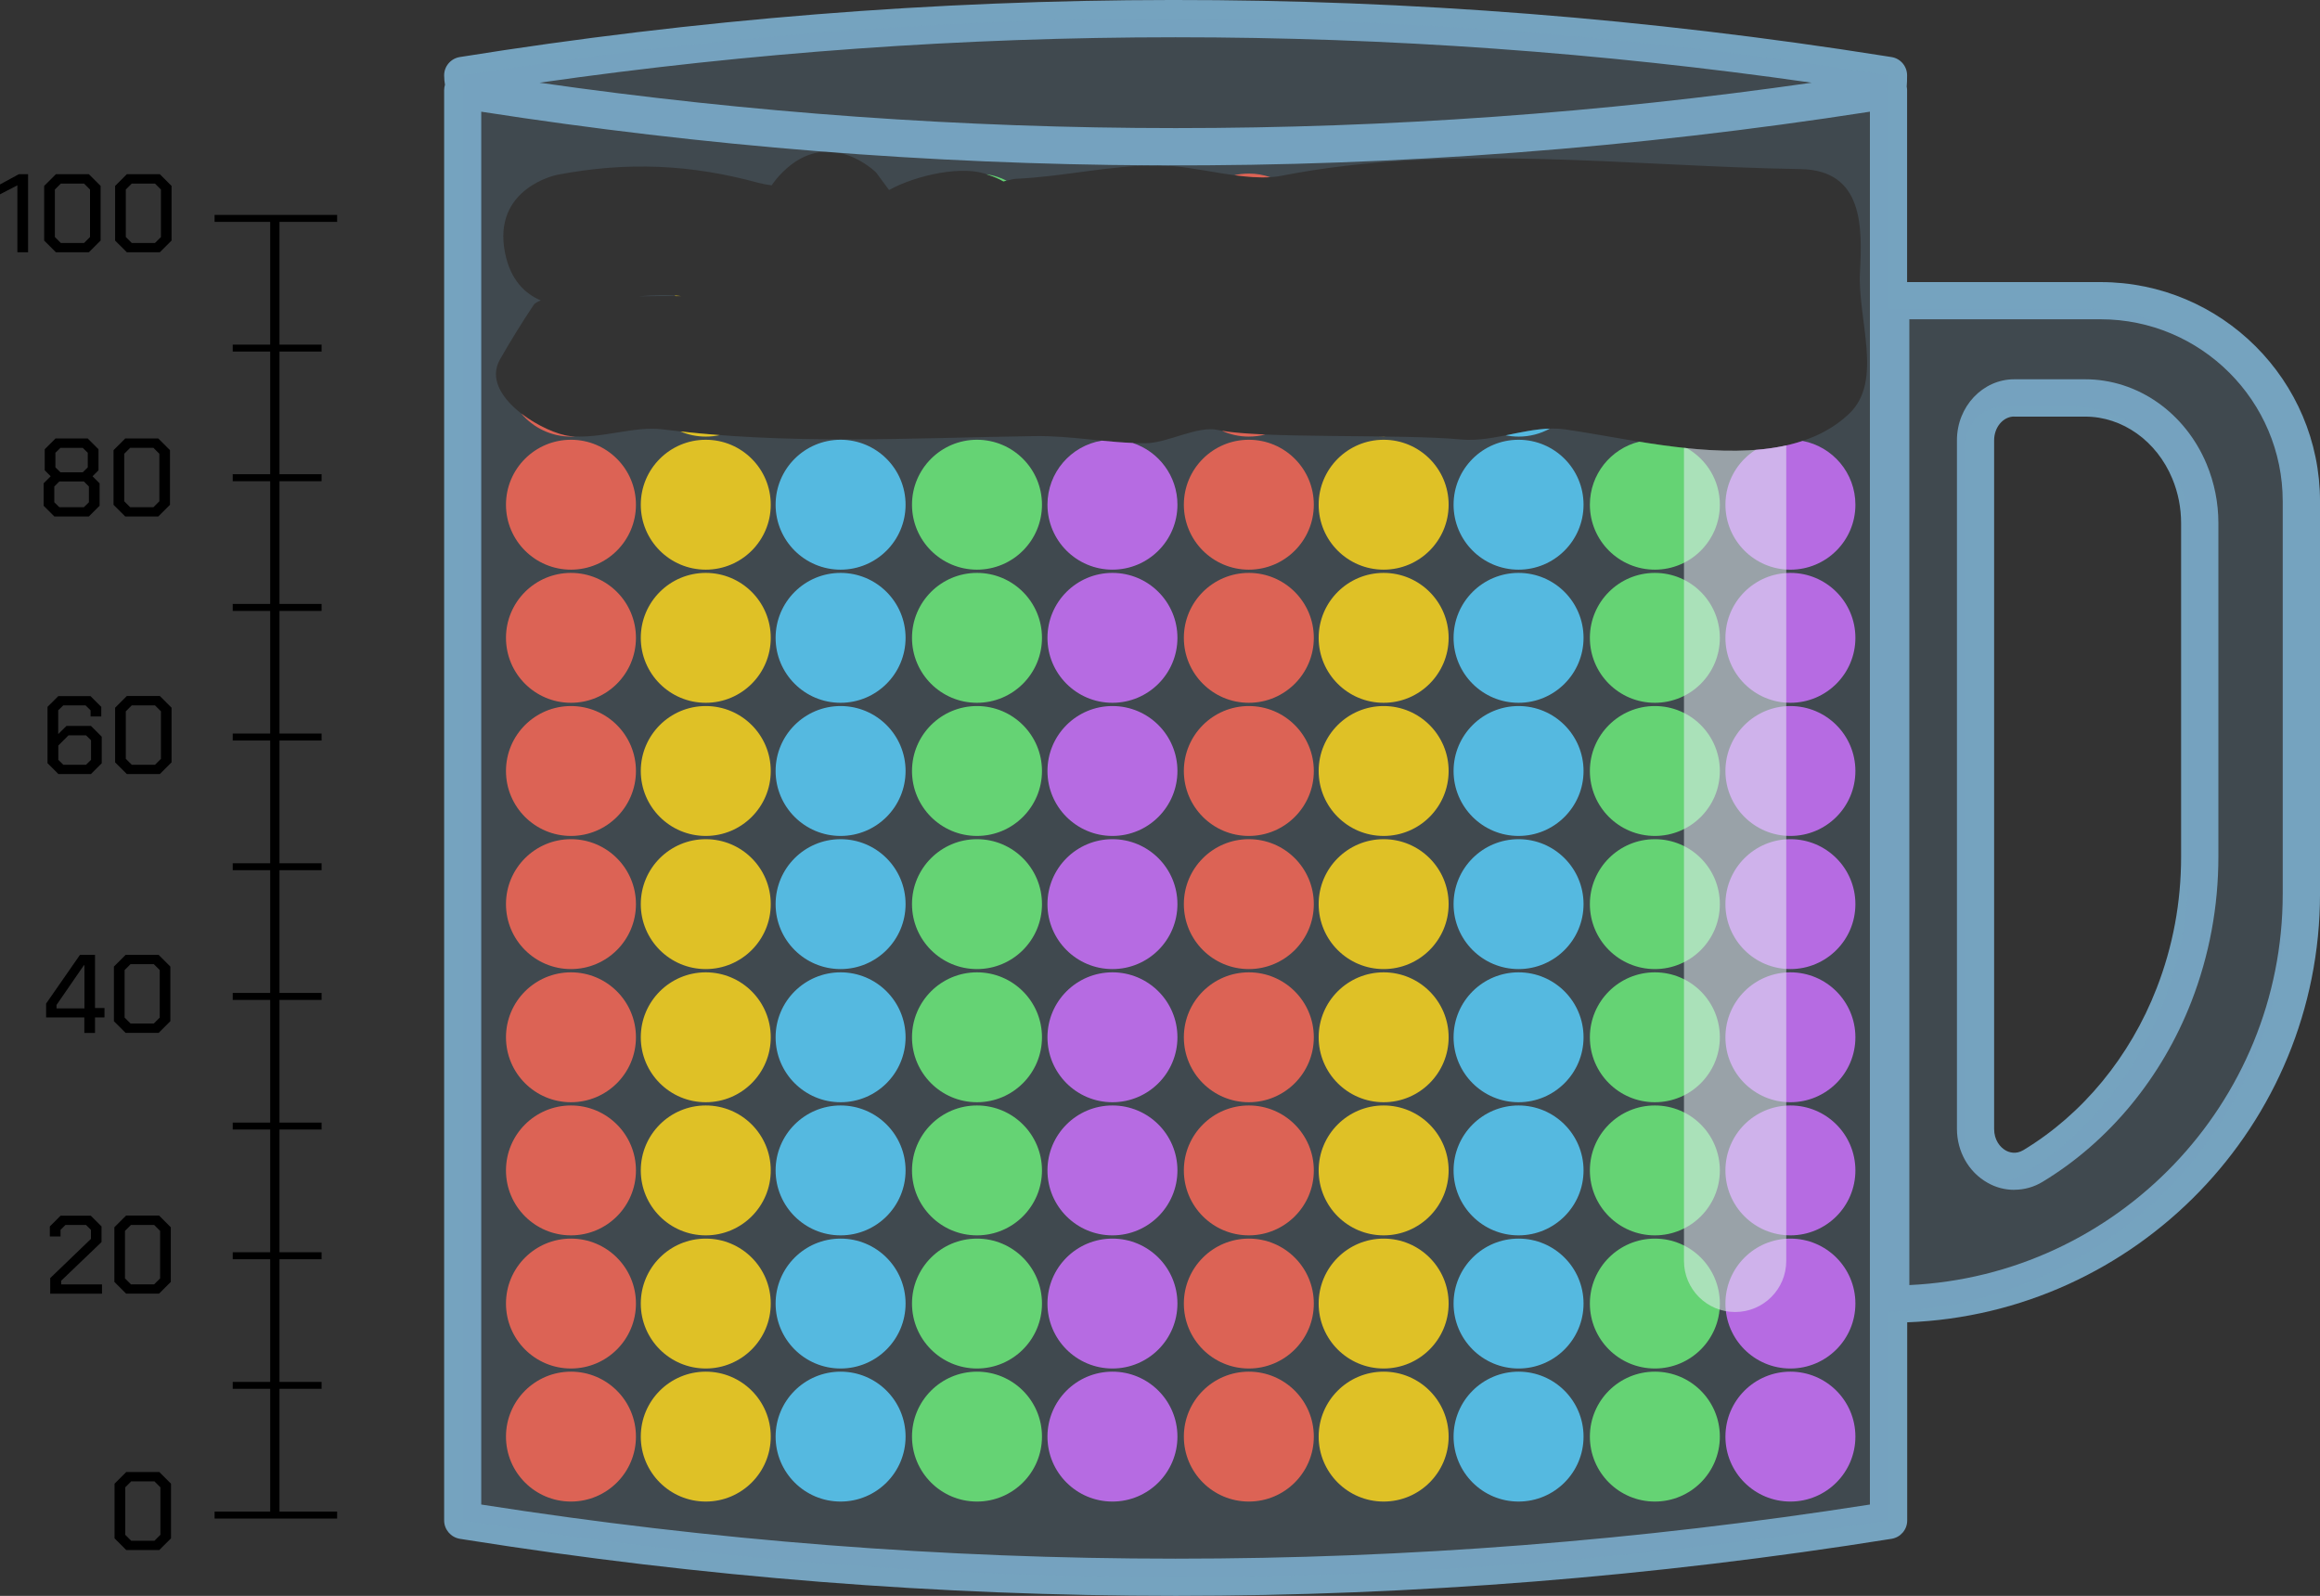 <svg version="1.1" xmlns="http://www.w3.org/2000/svg" xmlns:xlink="http://www.w3.org/1999/xlink" width="175.007" height="120.394" viewBox="0,0,175.007,120.394"><rect x="0" y="0" width="175.007" height="120.394" fill="#333333" stroke="none"/><defs><clipPath id="clip-1"><path d="M170.051,235.452v-100.262h7.042v100.262z" fill="none" stroke-width="1"/></clipPath></defs><g transform="translate(-152.496,-119.803)"><g data-paper-data="{&quot;isPaintingLayer&quot;:true}" fill-rule="nonzero" stroke="none" stroke-linecap="butt" stroke-linejoin="miter" stroke-miterlimit="10" stroke-dasharray="" stroke-dashoffset="0" style="mix-blend-mode: normal"><g fill="#75a3bf" stroke-width="0"><path d="M304.436,209.566c-0.694,0 -1.389,-0.175 -2.02,-0.54c-1.417,-0.799 -2.3,-2.355 -2.3,-4.065v-51.946c0,-2.537 1.943,-4.598 4.32,-4.598h5.358c3.949,0 7.539,2.516 9.16,6.407c0.582,1.409 0.884,2.902 0.884,4.444v25.157c0,3.778 -0.687,7.458 -2.034,10.935c-2.23,5.741 -6.214,10.57 -11.222,13.598c-0.666,0.407 -1.403,0.603 -2.139,0.603zM304.436,151.227c-0.835,0 -1.515,0.806 -1.515,1.794v51.953c0,0.834 0.449,1.381 0.87,1.619c0.252,0.14 0.757,0.322 1.333,-0.021c4.482,-2.706 8.051,-7.044 10.057,-12.217c1.227,-3.154 1.845,-6.491 1.845,-9.918v-25.157c0,-1.171 -0.224,-2.306 -0.666,-3.372c-1.178,-2.839 -3.759,-4.675 -6.565,-4.675h-5.358z"/><path d="M310.952,141.084c9.125,0 16.552,7.423 16.552,16.542v29.608c0,17.432 -13.859,31.675 -31.14,32.327v14.951c0,0.687 -0.498,1.269 -1.178,1.381c-17.912,2.867 -36.112,4.304 -53.997,4.304c-17.884,0 -35.755,-1.409 -53.513,-4.227l-0.491,-0.077c-0.68,-0.112 -1.185,-0.701 -1.185,-1.388v-107.916c0,-0.14 0.028,-0.266 0.063,-0.393c-0.035,-0.203 -0.063,-0.428 -0.063,-0.708c0,-0.687 0.498,-1.269 1.178,-1.381c35.663,-5.713 71.832,-5.741 107.509,-0.077l0.491,0.077c0.68,0.105 1.178,0.694 1.178,1.381c0,0.315 -0.007,0.596 -0.028,0.848c0.014,0.084 0.028,0.168 0.028,0.252v14.495zM293.551,128.229c-17.709,2.753 -35.54,4.104 -53.37,4.052c-0.113,-0.004 -0.224,-0.006 -0.334,-0.006c-0.126,0 -0.251,0.001 -0.376,0.003c-16.929,-0.085 -33.855,-1.435 -50.673,-4.049v105.078c34.766,5.446 69.994,5.446 104.753,0zM324.691,157.627c0,-7.577 -6.165,-13.738 -13.746,-13.738h-14.42v72.862c15.654,-0.729 28.166,-13.689 28.166,-29.516zM193.196,126.042c31.869,4.563 64.103,4.57 95.965,0c-31.869,-4.57 -64.096,-4.57 -95.965,0z"/></g><g stroke-width="0"><g><g><path d="M203.386,142.098c0.172,0.011 0.342,0.025 0.507,0.042c-0.144,-0.001 -0.289,-0.002 -0.433,-0.002c-0.025,-0.013 -0.05,-0.026 -0.074,-0.04z" fill="#fac900"/><path d="" fill="#f6543b"/><path d="" fill="#4ebfe9"/><path d="M227.057,133.008c-0.047,-0.02 -0.096,-0.04 -0.145,-0.058c0.537,0.079 1.045,0.244 1.511,0.482c-0.08,0.017 -0.159,0.036 -0.238,0.057c-0.351,-0.204 -0.729,-0.367 -1.127,-0.482z" fill="#61e061"/><path d="" fill="#c75eeb"/></g></g><g><g><path d="" fill="#fac900"/><path d="M246.701,132.897c0.566,0 1.11,0.096 1.617,0.273c-0.837,0.054 -1.759,-0.023 -2.71,-0.15c0.351,-0.08 0.717,-0.122 1.093,-0.122z" fill="#f6543b"/><path d="" fill="#4ebfe9"/><path d="" fill="#61e061"/><path d="" fill="#c75eeb"/></g></g><g><g><path d="M205.736,152.741c-0.679,0 -1.327,-0.138 -1.915,-0.388c0.993,0.109 1.982,0.199 2.968,0.275c-0.339,0.074 -0.692,0.113 -1.053,0.113z" fill="#fac900"/><path d="M195.566,152.741c-1.505,0 -2.852,-0.678 -3.752,-1.745c1.235,0.956 2.776,1.616 3.683,1.707c0.129,0.013 0.259,0.022 0.388,0.028c-0.106,0.007 -0.212,0.01 -0.32,0.01z" fill="#f6543b"/><path d="" fill="#4ebfe9"/><path d="" fill="#61e061"/><path d="" fill="#c75eeb"/></g></g><g><g><path d="M256.871,152.741c-0.114,0 -0.227,-0.004 -0.339,-0.012c0.184,0.002 0.366,0.005 0.547,0.007c-0.069,0.003 -0.138,0.004 -0.208,0.004z" fill="#fac900"/><path d="M246.701,152.741c-0.725,0 -1.414,-0.157 -2.033,-0.44c0.784,0.138 1.924,0.225 3.27,0.282c-0.395,0.103 -0.81,0.157 -1.237,0.157z" fill="#f6543b"/><path d="M267.047,152.741c-0.333,0 -0.658,-0.033 -0.972,-0.096c1.117,-0.221 2.236,-0.475 3.332,-0.507c-0.7,0.385 -1.504,0.604 -2.36,0.604z" fill="#4ebfe9"/><path d="" fill="#61e061"/><path d="" fill="#c75eeb"/></g></g><g><g><path d="M200.833,157.879c0,-2.706 2.195,-4.9 4.902,-4.9c2.708,0 4.902,2.194 4.902,4.9c0,2.706 -2.195,4.9 -4.902,4.9c-2.708,0 -4.902,-2.194 -4.902,-4.9z" fill="#fac900"/><path d="M190.664,157.879c0,-2.706 2.195,-4.9 4.902,-4.9c2.708,0 4.902,2.194 4.902,4.9c0,2.706 -2.195,4.9 -4.902,4.9c-2.708,0 -4.902,-2.194 -4.902,-4.9z" fill="#f6543b"/><path d="M211.003,157.879c0,-2.706 2.195,-4.9 4.902,-4.9c2.708,0 4.902,2.194 4.902,4.9c0,2.706 -2.195,4.9 -4.902,4.9c-2.708,0 -4.902,-2.194 -4.902,-4.9z" fill="#4ebfe9"/><path d="M221.292,157.879c0,-2.706 2.195,-4.9 4.902,-4.9c2.708,0 4.902,2.194 4.902,4.9c0,2.706 -2.195,4.9 -4.902,4.9c-2.708,0 -4.902,-2.194 -4.902,-4.9z" fill="#61e061"/><path d="M231.51,157.879c0,-2.43 1.77,-4.446 4.091,-4.833c0.771,0.076 1.545,0.143 2.338,0.175c1.96,0.641 3.376,2.484 3.376,4.657c0,2.706 -2.195,4.9 -4.902,4.9c-2.708,0 -4.902,-2.194 -4.902,-4.9z" fill="#c75eeb"/></g></g><g><g><path d="M251.968,157.879c0,-2.706 2.195,-4.9 4.902,-4.9c2.708,0 4.902,2.194 4.902,4.9c0,2.706 -2.195,4.9 -4.902,4.9c-2.708,0 -4.902,-2.194 -4.902,-4.9z" fill="#fac900"/><path d="M241.799,157.879c0,-2.706 2.195,-4.9 4.902,-4.9c2.708,0 4.902,2.194 4.902,4.9c0,2.706 -2.195,4.9 -4.902,4.9c-2.708,0 -4.902,-2.194 -4.902,-4.9z" fill="#f6543b"/><path d="M262.145,157.879c0,-2.706 2.195,-4.9 4.902,-4.9c2.708,0 4.902,2.194 4.902,4.9c0,2.706 -2.195,4.9 -4.902,4.9c-2.708,0 -4.902,-2.194 -4.902,-4.9z" fill="#4ebfe9"/><path d="M272.427,157.879c0,-2.296 1.58,-4.223 3.713,-4.754c1.178,0.19 2.39,0.365 3.605,0.49c1.485,0.842 2.487,2.436 2.487,4.264c0,2.706 -2.195,4.9 -4.902,4.9c-2.708,0 -4.902,-2.194 -4.902,-4.9z" fill="#61e061"/><path d="M282.652,157.879c0,-1.739 0.906,-3.266 2.272,-4.135c1.245,-0.097 2.441,-0.308 3.55,-0.678c2.268,0.43 3.983,2.422 3.983,4.814c0,2.706 -2.195,4.9 -4.902,4.9c-2.708,0 -4.902,-2.194 -4.902,-4.9z" fill="#c75eeb"/></g></g><g><g><path d="M200.833,167.923c0,-2.706 2.195,-4.9 4.902,-4.9c2.708,0 4.902,2.194 4.902,4.9c0,2.706 -2.195,4.9 -4.902,4.9c-2.708,0 -4.902,-2.194 -4.902,-4.9z" fill="#fac900"/><path d="M190.664,167.923c0,-2.706 2.195,-4.9 4.902,-4.9c2.708,0 4.902,2.194 4.902,4.9c0,2.706 -2.195,4.9 -4.902,4.9c-2.708,0 -4.902,-2.194 -4.902,-4.9z" fill="#f6543b"/><path d="M211.003,167.923c0,-2.706 2.195,-4.9 4.902,-4.9c2.708,0 4.902,2.194 4.902,4.9c0,2.706 -2.195,4.9 -4.902,4.9c-2.708,0 -4.902,-2.194 -4.902,-4.9z" fill="#4ebfe9"/><path d="M221.292,167.923c0,-2.706 2.195,-4.9 4.902,-4.9c2.708,0 4.902,2.194 4.902,4.9c0,2.706 -2.195,4.9 -4.902,4.9c-2.708,0 -4.902,-2.194 -4.902,-4.9z" fill="#61e061"/><path d="M231.51,167.923c0,-2.706 2.195,-4.9 4.902,-4.9c2.708,0 4.902,2.194 4.902,4.9c0,2.706 -2.195,4.9 -4.902,4.9c-2.708,0 -4.902,-2.194 -4.902,-4.9z" fill="#c75eeb"/></g></g><g><g><path d="M251.968,167.923c0,-2.706 2.195,-4.9 4.902,-4.9c2.708,0 4.902,2.194 4.902,4.9c0,2.706 -2.195,4.9 -4.902,4.9c-2.708,0 -4.902,-2.194 -4.902,-4.9z" fill="#fac900"/><path d="M241.799,167.923c0,-2.706 2.195,-4.9 4.902,-4.9c2.708,0 4.902,2.194 4.902,4.9c0,2.706 -2.195,4.9 -4.902,4.9c-2.708,0 -4.902,-2.194 -4.902,-4.9z" fill="#f6543b"/><path d="M262.145,167.923c0,-2.706 2.195,-4.9 4.902,-4.9c2.708,0 4.902,2.194 4.902,4.9c0,2.706 -2.195,4.9 -4.902,4.9c-2.708,0 -4.902,-2.194 -4.902,-4.9z" fill="#4ebfe9"/><path d="M272.427,167.923c0,-2.706 2.195,-4.9 4.902,-4.9c2.708,0 4.902,2.194 4.902,4.9c0,2.706 -2.195,4.9 -4.902,4.9c-2.708,0 -4.902,-2.194 -4.902,-4.9z" fill="#61e061"/><path d="M282.652,167.923c0,-2.706 2.195,-4.9 4.902,-4.9c2.708,0 4.902,2.194 4.902,4.9c0,2.706 -2.195,4.9 -4.902,4.9c-2.708,0 -4.902,-2.194 -4.902,-4.9z" fill="#c75eeb"/></g></g><g><g><path d="M200.833,177.968c0,-2.706 2.195,-4.9 4.902,-4.9c2.708,0 4.902,2.194 4.902,4.9c0,2.706 -2.195,4.9 -4.902,4.9c-2.708,0 -4.902,-2.194 -4.902,-4.9z" fill="#fac900"/><path d="M190.664,177.968c0,-2.706 2.195,-4.9 4.902,-4.9c2.708,0 4.902,2.194 4.902,4.9c0,2.706 -2.195,4.9 -4.902,4.9c-2.708,0 -4.902,-2.194 -4.902,-4.9z" fill="#f6543b"/><path d="M211.003,177.968c0,-2.706 2.195,-4.9 4.902,-4.9c2.708,0 4.902,2.194 4.902,4.9c0,2.706 -2.195,4.9 -4.902,4.9c-2.708,0 -4.902,-2.194 -4.902,-4.9z" fill="#4ebfe9"/><path d="M221.292,177.968c0,-2.706 2.195,-4.9 4.902,-4.9c2.708,0 4.902,2.194 4.902,4.9c0,2.706 -2.195,4.9 -4.902,4.9c-2.708,0 -4.902,-2.194 -4.902,-4.9z" fill="#61e061"/><path d="M231.51,177.968c0,-2.706 2.195,-4.9 4.902,-4.9c2.708,0 4.902,2.194 4.902,4.9c0,2.706 -2.195,4.9 -4.902,4.9c-2.708,0 -4.902,-2.194 -4.902,-4.9z" fill="#c75eeb"/></g></g><g><g><path d="M251.968,177.968c0,-2.706 2.195,-4.9 4.902,-4.9c2.708,0 4.902,2.194 4.902,4.9c0,2.706 -2.195,4.9 -4.902,4.9c-2.708,0 -4.902,-2.194 -4.902,-4.9z" fill="#fac900"/><path d="M241.799,177.968c0,-2.706 2.195,-4.9 4.902,-4.9c2.708,0 4.902,2.194 4.902,4.9c0,2.706 -2.195,4.9 -4.902,4.9c-2.708,0 -4.902,-2.194 -4.902,-4.9z" fill="#f6543b"/><path d="M262.145,177.968c0,-2.706 2.195,-4.9 4.902,-4.9c2.708,0 4.902,2.194 4.902,4.9c0,2.706 -2.195,4.9 -4.902,4.9c-2.708,0 -4.902,-2.194 -4.902,-4.9z" fill="#4ebfe9"/><path d="M272.427,177.968c0,-2.706 2.195,-4.9 4.902,-4.9c2.708,0 4.902,2.194 4.902,4.9c0,2.706 -2.195,4.9 -4.902,4.9c-2.708,0 -4.902,-2.194 -4.902,-4.9z" fill="#61e061"/><path d="M282.652,177.968c0,-2.706 2.195,-4.9 4.902,-4.9c2.708,0 4.902,2.194 4.902,4.9c0,2.706 -2.195,4.9 -4.902,4.9c-2.708,0 -4.902,-2.194 -4.902,-4.9z" fill="#c75eeb"/></g></g><g><g><path d="M200.833,188.012c0,-2.706 2.195,-4.9 4.902,-4.9c2.708,0 4.902,2.194 4.902,4.9c0,2.706 -2.195,4.9 -4.902,4.9c-2.708,0 -4.902,-2.194 -4.902,-4.9z" fill="#fac900"/><path d="M190.664,188.012c0,-2.706 2.195,-4.9 4.902,-4.9c2.708,0 4.902,2.194 4.902,4.9c0,2.706 -2.195,4.9 -4.902,4.9c-2.708,0 -4.902,-2.194 -4.902,-4.9z" fill="#f6543b"/><path d="M211.003,188.012c0,-2.706 2.195,-4.9 4.902,-4.9c2.708,0 4.902,2.194 4.902,4.9c0,2.706 -2.195,4.9 -4.902,4.9c-2.708,0 -4.902,-2.194 -4.902,-4.9z" fill="#4ebfe9"/><path d="M221.292,188.012c0,-2.706 2.195,-4.9 4.902,-4.9c2.708,0 4.902,2.194 4.902,4.9c0,2.706 -2.195,4.9 -4.902,4.9c-2.708,0 -4.902,-2.194 -4.902,-4.9z" fill="#61e061"/><path d="M231.51,188.012c0,-2.706 2.195,-4.9 4.902,-4.9c2.708,0 4.902,2.194 4.902,4.9c0,2.706 -2.195,4.9 -4.902,4.9c-2.708,0 -4.902,-2.194 -4.902,-4.9z" fill="#c75eeb"/></g></g><g><g><path d="M251.968,188.012c0,-2.706 2.195,-4.9 4.902,-4.9c2.708,0 4.902,2.194 4.902,4.9c0,2.706 -2.195,4.9 -4.902,4.9c-2.708,0 -4.902,-2.194 -4.902,-4.9z" fill="#fac900"/><path d="M241.799,188.012c0,-2.706 2.195,-4.9 4.902,-4.9c2.708,0 4.902,2.194 4.902,4.9c0,2.706 -2.195,4.9 -4.902,4.9c-2.708,0 -4.902,-2.194 -4.902,-4.9z" fill="#f6543b"/><path d="M262.145,188.012c0,-2.706 2.195,-4.9 4.902,-4.9c2.708,0 4.902,2.194 4.902,4.9c0,2.706 -2.195,4.9 -4.902,4.9c-2.708,0 -4.902,-2.194 -4.902,-4.9z" fill="#4ebfe9"/><path d="M272.427,188.012c0,-2.706 2.195,-4.9 4.902,-4.9c2.708,0 4.902,2.194 4.902,4.9c0,2.706 -2.195,4.9 -4.902,4.9c-2.708,0 -4.902,-2.194 -4.902,-4.9z" fill="#61e061"/><path d="M282.652,188.012c0,-2.706 2.195,-4.9 4.902,-4.9c2.708,0 4.902,2.194 4.902,4.9c0,2.706 -2.195,4.9 -4.902,4.9c-2.708,0 -4.902,-2.194 -4.902,-4.9z" fill="#c75eeb"/></g></g><g><g><path d="M200.833,198.057c0,-2.706 2.195,-4.9 4.902,-4.9c2.708,0 4.902,2.194 4.902,4.9c0,2.706 -2.195,4.9 -4.902,4.9c-2.708,0 -4.902,-2.194 -4.902,-4.9z" fill="#fac900"/><path d="M190.664,198.057c0,-2.706 2.195,-4.9 4.902,-4.9c2.708,0 4.902,2.194 4.902,4.9c0,2.706 -2.195,4.9 -4.902,4.9c-2.708,0 -4.902,-2.194 -4.902,-4.9z" fill="#f6543b"/><path d="M211.003,198.057c0,-2.706 2.195,-4.9 4.902,-4.9c2.708,0 4.902,2.194 4.902,4.9c0,2.706 -2.195,4.9 -4.902,4.9c-2.708,0 -4.902,-2.194 -4.902,-4.9z" fill="#4ebfe9"/><path d="M221.292,198.057c0,-2.706 2.195,-4.9 4.902,-4.9c2.708,0 4.902,2.194 4.902,4.9c0,2.706 -2.195,4.9 -4.902,4.9c-2.708,0 -4.902,-2.194 -4.902,-4.9z" fill="#61e061"/><path d="M231.51,198.057c0,-2.706 2.195,-4.9 4.902,-4.9c2.708,0 4.902,2.194 4.902,4.9c0,2.706 -2.195,4.9 -4.902,4.9c-2.708,0 -4.902,-2.194 -4.902,-4.9z" fill="#c75eeb"/></g></g><g><g><path d="M251.968,198.057c0,-2.706 2.195,-4.9 4.902,-4.9c2.708,0 4.902,2.194 4.902,4.9c0,2.706 -2.195,4.9 -4.902,4.9c-2.708,0 -4.902,-2.194 -4.902,-4.9z" fill="#fac900"/><path d="M241.799,198.057c0,-2.706 2.195,-4.9 4.902,-4.9c2.708,0 4.902,2.194 4.902,4.9c0,2.706 -2.195,4.9 -4.902,4.9c-2.708,0 -4.902,-2.194 -4.902,-4.9z" fill="#f6543b"/><path d="M262.145,198.057c0,-2.706 2.195,-4.9 4.902,-4.9c2.708,0 4.902,2.194 4.902,4.9c0,2.706 -2.195,4.9 -4.902,4.9c-2.708,0 -4.902,-2.194 -4.902,-4.9z" fill="#4ebfe9"/><path d="M272.427,198.057c0,-2.706 2.195,-4.9 4.902,-4.9c2.708,0 4.902,2.194 4.902,4.9c0,2.706 -2.195,4.9 -4.902,4.9c-2.708,0 -4.902,-2.194 -4.902,-4.9z" fill="#61e061"/><path d="M282.652,198.057c0,-2.706 2.195,-4.9 4.902,-4.9c2.708,0 4.902,2.194 4.902,4.9c0,2.706 -2.195,4.9 -4.902,4.9c-2.708,0 -4.902,-2.194 -4.902,-4.9z" fill="#c75eeb"/></g></g><g><g><path d="M200.833,208.101c0,-2.706 2.195,-4.9 4.902,-4.9c2.708,0 4.902,2.194 4.902,4.9c0,2.706 -2.195,4.9 -4.902,4.9c-2.708,0 -4.902,-2.194 -4.902,-4.9z" fill="#fac900"/><path d="M190.664,208.101c0,-2.706 2.195,-4.9 4.902,-4.9c2.708,0 4.902,2.194 4.902,4.9c0,2.706 -2.195,4.9 -4.902,4.9c-2.708,0 -4.902,-2.194 -4.902,-4.9z" fill="#f6543b"/><path d="M211.003,208.101c0,-2.706 2.195,-4.9 4.902,-4.9c2.708,0 4.902,2.194 4.902,4.9c0,2.706 -2.195,4.9 -4.902,4.9c-2.708,0 -4.902,-2.194 -4.902,-4.9z" fill="#4ebfe9"/><path d="M221.292,208.101c0,-2.706 2.195,-4.9 4.902,-4.9c2.708,0 4.902,2.194 4.902,4.9c0,2.706 -2.195,4.9 -4.902,4.9c-2.708,0 -4.902,-2.194 -4.902,-4.9z" fill="#61e061"/><path d="M231.51,208.101c0,-2.706 2.195,-4.9 4.902,-4.9c2.708,0 4.902,2.194 4.902,4.9c0,2.706 -2.195,4.9 -4.902,4.9c-2.708,0 -4.902,-2.194 -4.902,-4.9z" fill="#c75eeb"/></g></g><g><g><path d="M251.968,208.101c0,-2.706 2.195,-4.9 4.902,-4.9c2.708,0 4.902,2.194 4.902,4.9c0,2.706 -2.195,4.9 -4.902,4.9c-2.708,0 -4.902,-2.194 -4.902,-4.9z" fill="#fac900"/><path d="M241.799,208.101c0,-2.706 2.195,-4.9 4.902,-4.9c2.708,0 4.902,2.194 4.902,4.9c0,2.706 -2.195,4.9 -4.902,4.9c-2.708,0 -4.902,-2.194 -4.902,-4.9z" fill="#f6543b"/><path d="M262.145,208.101c0,-2.706 2.195,-4.9 4.902,-4.9c2.708,0 4.902,2.194 4.902,4.9c0,2.706 -2.195,4.9 -4.902,4.9c-2.708,0 -4.902,-2.194 -4.902,-4.9z" fill="#4ebfe9"/><path d="M272.427,208.101c0,-2.706 2.195,-4.9 4.902,-4.9c2.708,0 4.902,2.194 4.902,4.9c0,2.706 -2.195,4.9 -4.902,4.9c-2.708,0 -4.902,-2.194 -4.902,-4.9z" fill="#61e061"/><path d="M282.652,208.101c0,-2.706 2.195,-4.9 4.902,-4.9c2.708,0 4.902,2.194 4.902,4.9c0,2.706 -2.195,4.9 -4.902,4.9c-2.708,0 -4.902,-2.194 -4.902,-4.9z" fill="#c75eeb"/></g></g><g><g><path d="M200.833,218.145c0,-2.706 2.195,-4.9 4.902,-4.9c2.708,0 4.902,2.194 4.902,4.9c0,2.706 -2.195,4.9 -4.902,4.9c-2.708,0 -4.902,-2.194 -4.902,-4.9z" fill="#fac900"/><path d="M190.664,218.145c0,-2.706 2.195,-4.9 4.902,-4.9c2.708,0 4.902,2.194 4.902,4.9c0,2.706 -2.195,4.9 -4.902,4.9c-2.708,0 -4.902,-2.194 -4.902,-4.9z" fill="#f6543b"/><path d="M211.003,218.145c0,-2.706 2.195,-4.9 4.902,-4.9c2.708,0 4.902,2.194 4.902,4.9c0,2.706 -2.195,4.9 -4.902,4.9c-2.708,0 -4.902,-2.194 -4.902,-4.9z" fill="#4ebfe9"/><path d="M221.292,218.145c0,-2.706 2.195,-4.9 4.902,-4.9c2.708,0 4.902,2.194 4.902,4.9c0,2.706 -2.195,4.9 -4.902,4.9c-2.708,0 -4.902,-2.194 -4.902,-4.9z" fill="#61e061"/><path d="M231.51,218.145c0,-2.706 2.195,-4.9 4.902,-4.9c2.708,0 4.902,2.194 4.902,4.9c0,2.706 -2.195,4.9 -4.902,4.9c-2.708,0 -4.902,-2.194 -4.902,-4.9z" fill="#c75eeb"/></g></g><g><g><path d="M251.968,218.145c0,-2.706 2.195,-4.9 4.902,-4.9c2.708,0 4.902,2.194 4.902,4.9c0,2.706 -2.195,4.9 -4.902,4.9c-2.708,0 -4.902,-2.194 -4.902,-4.9z" fill="#fac900"/><path d="M241.799,218.145c0,-2.706 2.195,-4.9 4.902,-4.9c2.708,0 4.902,2.194 4.902,4.9c0,2.706 -2.195,4.9 -4.902,4.9c-2.708,0 -4.902,-2.194 -4.902,-4.9z" fill="#f6543b"/><path d="M262.145,218.145c0,-2.706 2.195,-4.9 4.902,-4.9c2.708,0 4.902,2.194 4.902,4.9c0,2.706 -2.195,4.9 -4.902,4.9c-2.708,0 -4.902,-2.194 -4.902,-4.9z" fill="#4ebfe9"/><path d="M272.427,218.145c0,-2.706 2.195,-4.9 4.902,-4.9c2.708,0 4.902,2.194 4.902,4.9c0,2.706 -2.195,4.9 -4.902,4.9c-2.708,0 -4.902,-2.194 -4.902,-4.9z" fill="#61e061"/><path d="M282.652,218.145c0,-2.706 2.195,-4.9 4.902,-4.9c2.708,0 4.902,2.194 4.902,4.9c0,2.706 -2.195,4.9 -4.902,4.9c-2.708,0 -4.902,-2.194 -4.902,-4.9z" fill="#c75eeb"/></g></g><g><g><path d="M200.833,228.183c0,-2.706 2.195,-4.9 4.902,-4.9c2.708,0 4.902,2.194 4.902,4.9c0,2.706 -2.195,4.9 -4.902,4.9c-2.708,0 -4.902,-2.194 -4.902,-4.9z" fill="#fac900"/><path d="M190.664,228.183c0,-2.706 2.195,-4.9 4.902,-4.9c2.708,0 4.902,2.194 4.902,4.9c0,2.706 -2.195,4.9 -4.902,4.9c-2.708,0 -4.902,-2.194 -4.902,-4.9z" fill="#f6543b"/><path d="M211.003,228.183c0,-2.706 2.195,-4.9 4.902,-4.9c2.708,0 4.902,2.194 4.902,4.9c0,2.706 -2.195,4.9 -4.902,4.9c-2.708,0 -4.902,-2.194 -4.902,-4.9z" fill="#4ebfe9"/><path d="M221.292,228.183c0,-2.706 2.195,-4.9 4.902,-4.9c2.708,0 4.902,2.194 4.902,4.9c0,2.706 -2.195,4.9 -4.902,4.9c-2.708,0 -4.902,-2.194 -4.902,-4.9z" fill="#61e061"/><path d="M231.51,228.183c0,-2.706 2.195,-4.9 4.902,-4.9c2.708,0 4.902,2.194 4.902,4.9c0,2.706 -2.195,4.9 -4.902,4.9c-2.708,0 -4.902,-2.194 -4.902,-4.9z" fill="#c75eeb"/></g></g><g><g><path d="M251.968,228.183c0,-2.706 2.195,-4.9 4.902,-4.9c2.708,0 4.902,2.194 4.902,4.9c0,2.706 -2.195,4.9 -4.902,4.9c-2.708,0 -4.902,-2.194 -4.902,-4.9z" fill="#fac900"/><path d="M241.799,228.183c0,-2.706 2.195,-4.9 4.902,-4.9c2.708,0 4.902,2.194 4.902,4.9c0,2.706 -2.195,4.9 -4.902,4.9c-2.708,0 -4.902,-2.194 -4.902,-4.9z" fill="#f6543b"/><path d="M262.145,228.183c0,-2.706 2.195,-4.9 4.902,-4.9c2.708,0 4.902,2.194 4.902,4.9c0,2.706 -2.195,4.9 -4.902,4.9c-2.708,0 -4.902,-2.194 -4.902,-4.9z" fill="#4ebfe9"/><path d="M272.427,228.183c0,-2.706 2.195,-4.9 4.902,-4.9c2.708,0 4.902,2.194 4.902,4.9c0,2.706 -2.195,4.9 -4.902,4.9c-2.708,0 -4.902,-2.194 -4.902,-4.9z" fill="#61e061"/><path d="M282.652,228.183c0,-2.706 2.195,-4.9 4.902,-4.9c2.708,0 4.902,2.194 4.902,4.9c0,2.706 -2.195,4.9 -4.902,4.9c-2.708,0 -4.902,-2.194 -4.902,-4.9z" fill="#c75eeb"/></g></g></g><g><g><path d="M172.878,234.267v-97.886h0.701v97.886z" fill="#000000" stroke-width="0"/><g clip-path="url(#clip-1)"><g fill="#000000" stroke-width="0"><path d="M170.044,146.327v-0.526h6.712v0.526z"/></g><g fill="#000000" stroke-width="0"><path d="M170.044,156.106v-0.526h6.712v0.526z"/></g><g fill="#000000" stroke-width="0"><path d="M170.044,165.891v-0.526h6.712v0.526z"/></g><g fill="#000000" stroke-width="0"><path d="M170.044,175.669v-0.526h6.712v0.526z"/></g><g fill="#000000" stroke-width="0"><path d="M170.044,185.454v-0.526h6.712v0.526z"/></g><g fill="#000000" stroke-width="0"><path d="M170.044,195.239v-0.526h6.712v0.526z"/></g><g fill="#000000" stroke-width="0"><path d="M170.044,205.017v-0.526h6.712v0.526z"/></g><g fill="#000000" stroke-width="0"><path d="M170.044,214.802v-0.526h6.712v0.526z"/></g><g fill="#000000" stroke-width="0"><path d="M170.044,224.58v-0.526h6.712v0.526z"/></g></g></g><path d="M161.137,235.858v-4.122l0.884,-0.883h2.49l0.884,0.883v4.122l-0.884,0.883h-2.49zM164.146,236.04l0.449,-0.449v-3.582l-0.449,-0.449h-1.753l-0.449,0.449v3.582l0.449,0.449z" fill="#000000" stroke-width="0"/><g fill="#000000" stroke-width="0"><path d="M156.291,216.218l3.065,-2.951v-0.68l-0.372,-0.371h-1.55l-0.372,0.371v0.498h-0.807v-0.757l0.814,-0.813h2.272l0.814,0.813v1.178l-3.044,2.916v0.28h3.079v0.701h-3.906v-1.178z"/><path d="M161.123,216.512v-4.122l0.884,-0.883h2.49l0.884,0.883v4.122l-0.884,0.883h-2.49zM164.125,216.695l0.449,-0.449v-3.582l-0.449,-0.449h-1.753l-0.449,0.449v3.582l0.449,0.449z"/></g><g fill="#000000" stroke-width="0"><path d="M158.851,196.557h-2.876v-1.044l2.553,-3.673h1.136v4.009h0.715v0.708h-0.715v1.171h-0.807v-1.171zM158.865,195.877v-3.252h-0.042l-2.062,2.993v0.259z"/><path d="M161.088,196.844v-4.122l0.884,-0.883h2.49l0.884,0.883v4.122l-0.884,0.883h-2.49zM164.097,197.019l0.449,-0.449v-3.582l-0.449,-0.449h-1.753l-0.449,0.449v3.582l0.449,0.449z"/></g><g fill="#000000" stroke-width="0"><path d="M156.08,177.386v-4.255l0.814,-0.813h2.427l0.814,0.813v0.722h-0.807v-0.463l-0.379,-0.371h-1.683l-0.379,0.371v1.794l0.624,-0.617h1.845l0.814,0.813v2.005l-0.814,0.813h-2.455l-0.814,-0.813zM158.984,177.498l0.379,-0.371v-1.479l-0.379,-0.371h-1.319l-0.771,0.771v1.079l0.379,0.371h1.718z"/><path d="M161.179,177.316v-4.122l0.884,-0.883h2.49l0.884,0.883v4.122l-0.884,0.883h-2.49zM164.188,177.498l0.449,-0.449v-3.582l-0.449,-0.449h-1.753l-0.449,0.449v3.582l0.449,0.449z"/></g><g fill="#000000" stroke-width="0"><path d="M155.786,157.956v-1.689l0.533,-0.533l-0.449,-0.449v-1.591l0.814,-0.813h2.427l0.814,0.813v1.591l-0.449,0.449l0.533,0.533v1.689l-0.814,0.813h-2.595zM158.823,158.068l0.379,-0.371v-1.192l-0.379,-0.379h-1.852l-0.379,0.379v1.192l0.379,0.371zM158.738,155.433l0.379,-0.371v-1.1l-0.379,-0.371h-1.683l-0.379,0.371v1.1l0.379,0.371z"/><path d="M161.06,157.886v-4.122l0.884,-0.883h2.49l0.884,0.883v4.122l-0.884,0.883h-2.49zM164.069,158.068l0.449,-0.449v-3.582l-0.449,-0.449h-1.753l-0.449,0.449v3.582l0.449,0.449z"/></g><g fill="#000000" stroke-width="0"><path d="M153.801,133.788l-1.305,0.673v-0.743l1.417,-0.771h0.701v5.888h-0.807v-5.047z"/><path d="M155.828,137.951v-4.122l0.884,-0.883h2.49l0.884,0.883v4.122l-0.884,0.883h-2.49zM158.837,138.133l0.449,-0.449v-3.582l-0.449,-0.449h-1.753l-0.449,0.449v3.582l0.449,0.449z"/><path d="M161.179,137.951v-4.122l0.884,-0.883h2.49l0.884,0.883v4.122l-0.884,0.883h-2.49zM164.188,138.133l0.449,-0.449v-3.582l-0.449,-0.449h-1.753l-0.449,0.449v3.582l0.449,0.449z"/></g><g fill="#000000" stroke-width="0"><path d="M168.684,136.542v-0.526h9.244v0.526z"/></g><g fill="#000000" stroke-width="0"><path d="M168.684,234.365v-0.526h9.244v0.526z"/></g><g fill="#ffffff" stroke-width="0" opacity="0.55"><path d="M283.382,218.783c-2.132,0 -3.857,-1.724 -3.857,-3.855v-61.337c2.657,0.287 5.338,0.347 7.715,-0.185v61.522c0,2.131 -1.725,3.855 -3.857,3.855z"/></g><path d="M324.873,158.236v29.608c0,16.738 -13.305,30.372 -29.919,30.925v15.736c-35.46,5.685 -71.6,5.706 -107.068,0.077l-0.491,-0.077v-109.017c35.46,-5.685 71.6,-5.713 107.068,-0.077l0.491,0.077v17.608h14.77c8.367,0 15.149,6.778 15.149,15.14zM209.705,133.596c-5.098,-1.394 -9.911,-1.615 -15.19,-0.602c0,0 -4.903,0.981 -3.922,5.883c0.417,2.085 1.543,3.106 2.7,3.591c-0.26,0.093 -0.452,0.209 -0.548,0.353c-0.89,1.335 -1.735,2.702 -2.531,4.095c-1.572,2.751 3.33,5.591 5.285,5.787c2.343,0.235 4.793,-0.783 6.986,-0.507c9.469,1.193 18.564,0.65 28.007,0.507c2.931,-0.044 5.511,0.538 8.394,0.538c1.679,0 3.929,-1.346 5.483,-0.999c3.07,0.685 13.762,0.28 18.327,0.715c2.585,0.246 5.309,-1.125 7.861,-0.761c6.301,0.9 16.31,3.692 21.436,-1.191c2.579,-2.457 0.625,-7.098 0.807,-10.656c0.173,-3.375 0.296,-7.713 -4.493,-7.789c-13.054,-0.208 -26.352,-2 -39.165,0.507c-2.635,0.516 -6.471,-0.792 -9.294,-0.792c-3.664,0 -7.067,0.847 -10.65,1.014c-0.218,0.01 -0.423,0.049 -0.617,0.111c-0.134,0.024 -0.266,0.054 -0.396,0.088c-0.351,-0.204 -0.729,-0.367 -1.127,-0.482c-1.817,-0.783 -5.431,-0.011 -7.497,1.133l-0.979,-1.324c0,0 -3.536,-3.536 -7.071,0c-0.325,0.325 -0.591,0.65 -0.804,0.973c-0.338,-0.046 -0.673,-0.105 -1.001,-0.194zM317.586,185.096v-25.157c0,-1.353 -0.26,-2.685 -0.771,-3.911c-1.403,-3.372 -4.475,-5.537 -7.862,-5.537h-5.358c-1.613,0 -2.918,1.43 -2.918,3.196v51.953c0,2.432 2.385,3.974 4.334,2.797c4.762,-2.881 8.507,-7.423 10.639,-12.904c1.283,-3.301 1.943,-6.848 1.943,-10.43z" fill="#75a3bf" stroke-width="0" opacity="0.2"/><path d="M200.693,142.154c1.109,-0.095 2.217,-0.118 3.2,-0.013c-1.068,-0.007 -2.135,-0.005 -3.2,0.013z" fill="#75a3bf" stroke-width="0" opacity="0.2"/></g></g></g></svg>